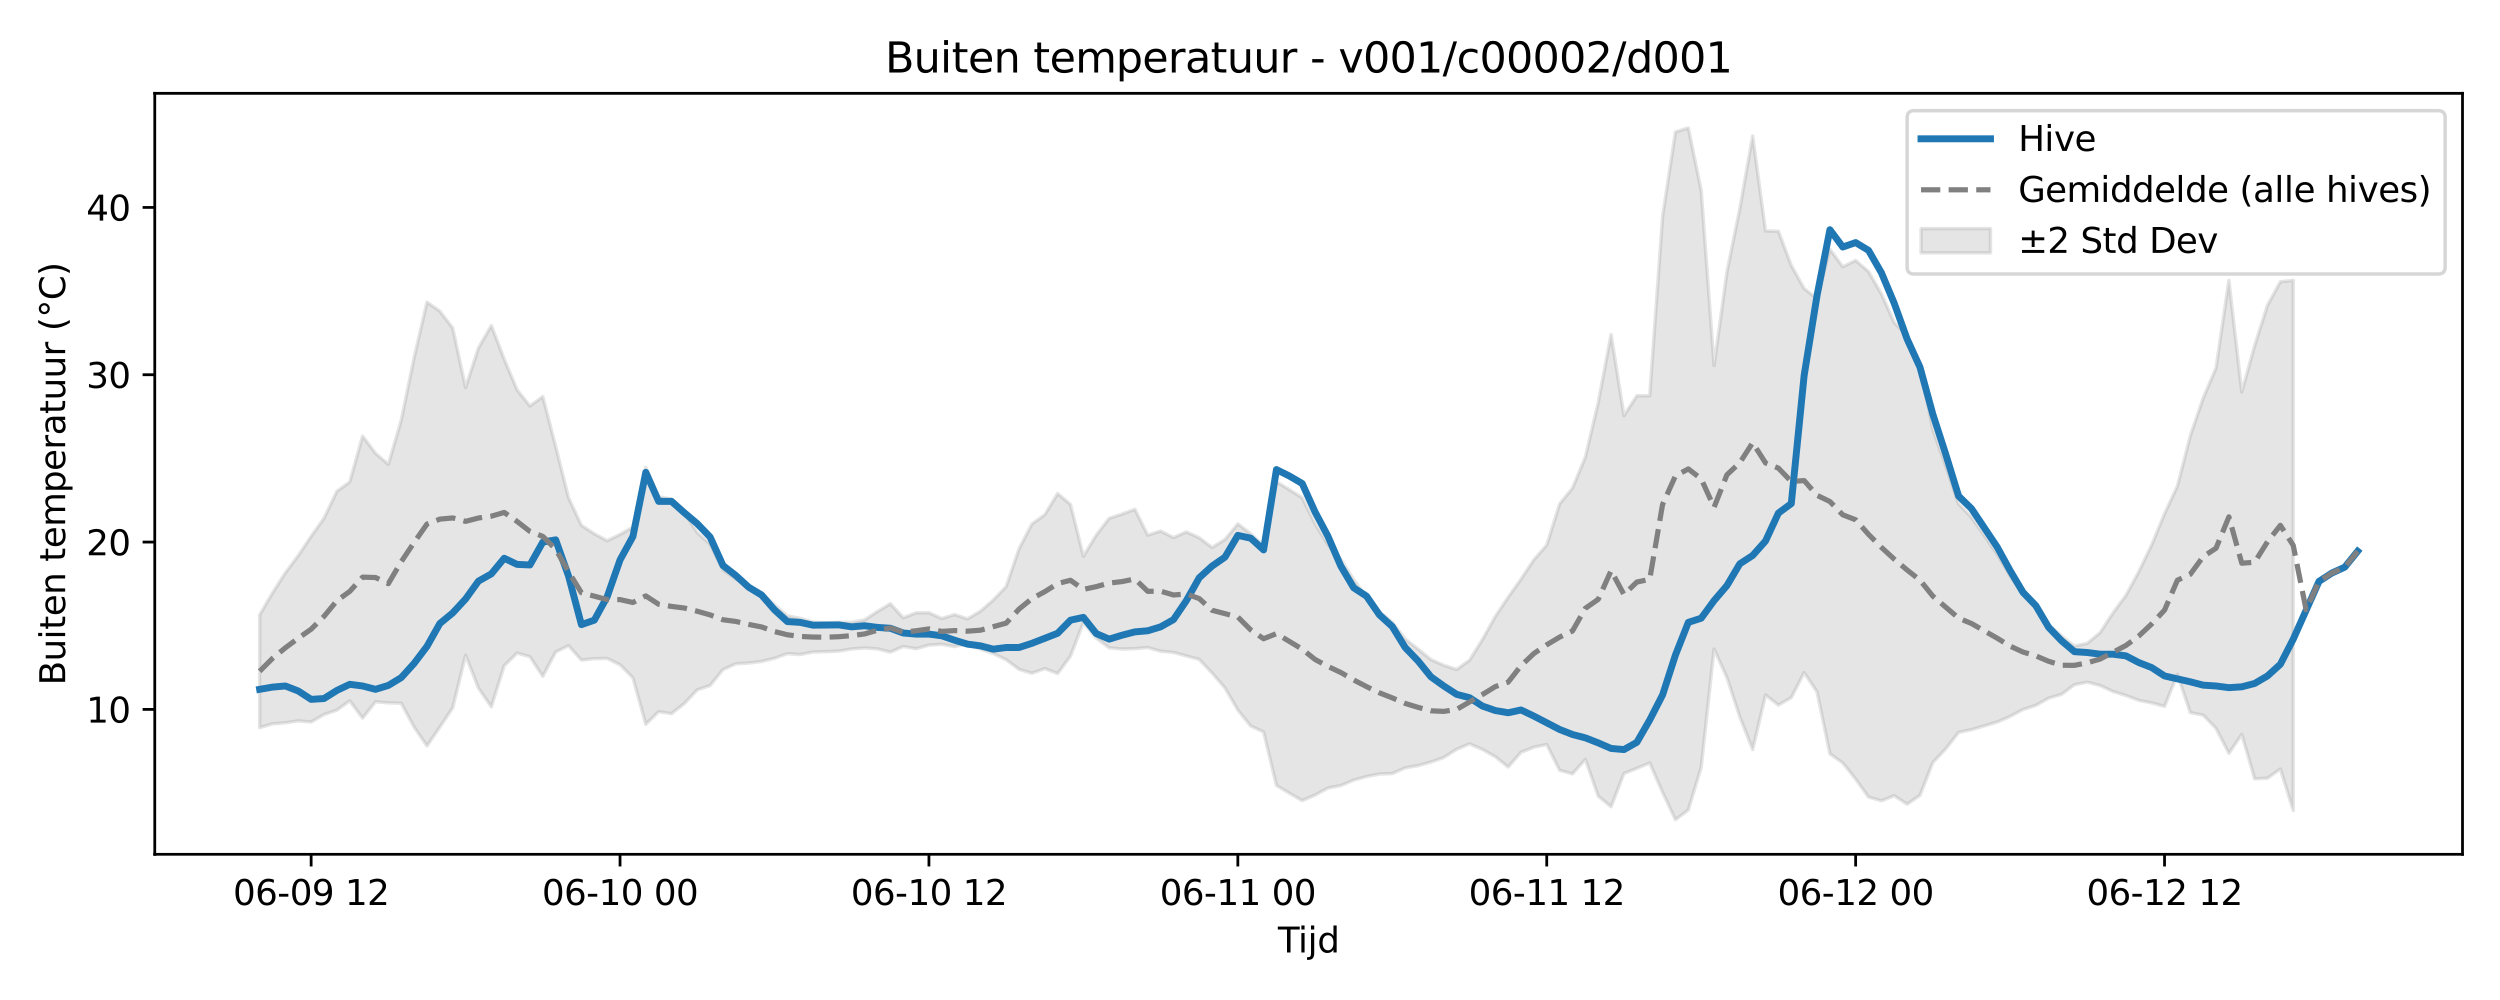 <?xml version="1.0" encoding="utf-8" standalone="no"?>
<!DOCTYPE svg PUBLIC "-//W3C//DTD SVG 1.1//EN"
  "http://www.w3.org/Graphics/SVG/1.1/DTD/svg11.dtd">
<svg xmlns:xlink="http://www.w3.org/1999/xlink" width="720pt" height="288pt" viewBox="0 0 720 288" xmlns="http://www.w3.org/2000/svg" version="1.1">
 <defs>
  <style type="text/css">*{stroke-linejoin: round; stroke-linecap: butt}</style>
 </defs>
 <g id="figure_1">
  <g id="patch_1">
   <path d="M 0 288 
L 720 288 
L 720 0 
L 0 0 
z
" style="fill: #ffffff"/>
  </g>
  <g id="axes_1">
   <g id="patch_2">
    <path d="M 44.57 246.04 
L 709.2 246.04 
L 709.2 26.88 
L 44.57 26.88 
z
" style="fill: #ffffff"/>
   </g>
   <g id="FillBetweenPolyCollection_1">
    <defs>
     <path id="mfd2afdf70f" d="M 74.78 -110.912 
L 74.78 -78.444 
L 78.487 -79.533 
L 82.194 -79.837 
L 85.901 -80.393 
L 89.608 -80.067 
L 93.314 -82.22 
L 97.021 -83.48 
L 100.728 -86.157 
L 104.435 -81.171 
L 108.142 -85.893 
L 111.848 -85.573 
L 115.555 -85.468 
L 119.262 -78.597 
L 122.969 -73.161 
L 126.676 -78.608 
L 130.383 -84.138 
L 134.089 -99.32 
L 137.796 -89.825 
L 141.503 -84.438 
L 145.21 -96.268 
L 148.917 -99.92 
L 152.623 -98.848 
L 156.33 -93.228 
L 160.037 -100.232 
L 163.744 -102.046 
L 167.451 -97.886 
L 171.157 -98.314 
L 174.864 -98.364 
L 178.571 -96.555 
L 182.278 -92.799 
L 185.985 -79.407 
L 189.691 -83.029 
L 193.398 -82.473 
L 197.105 -85.388 
L 200.812 -89.32 
L 204.519 -90.571 
L 208.225 -95.17 
L 211.932 -96.837 
L 215.639 -97.047 
L 219.346 -97.508 
L 223.053 -98.418 
L 226.759 -99.737 
L 230.466 -99.493 
L 234.173 -100.222 
L 237.88 -100.33 
L 241.587 -100.482 
L 245.293 -101.104 
L 249 -101.368 
L 252.707 -101.131 
L 256.414 -100.183 
L 260.121 -101.809 
L 263.827 -101.17 
L 267.534 -102.206 
L 271.241 -102.449 
L 274.948 -101.765 
L 278.655 -102.698 
L 282.361 -101.027 
L 286.068 -99.789 
L 289.775 -98.004 
L 293.482 -95.226 
L 297.189 -94.106 
L 300.896 -95.443 
L 304.602 -94.017 
L 308.309 -99.046 
L 312.016 -108.705 
L 315.723 -104.225 
L 319.43 -101.435 
L 323.136 -101.076 
L 326.843 -101.187 
L 330.55 -101.516 
L 334.257 -100.443 
L 337.964 -100.109 
L 341.67 -99.08 
L 345.377 -98.093 
L 349.084 -94.158 
L 352.791 -89.884 
L 356.498 -83.496 
L 360.204 -78.915 
L 363.911 -77.202 
L 367.618 -61.786 
L 371.325 -59.577 
L 375.032 -57.425 
L 378.738 -59.023 
L 382.445 -61.049 
L 386.152 -61.753 
L 389.859 -63.323 
L 393.566 -64.354 
L 397.272 -65.081 
L 400.979 -65.207 
L 404.686 -66.845 
L 408.393 -67.504 
L 412.1 -68.53 
L 415.806 -69.834 
L 419.513 -72.195 
L 423.22 -73.775 
L 426.927 -72.159 
L 430.634 -70.078 
L 434.34 -67.098 
L 438.047 -71.334 
L 441.754 -72.797 
L 445.461 -73.589 
L 449.168 -66.165 
L 452.874 -65.131 
L 456.581 -69.297 
L 460.288 -58.727 
L 463.995 -55.648 
L 467.702 -65.243 
L 471.409 -66.718 
L 475.115 -68.276 
L 478.822 -59.788 
L 482.529 -51.922 
L 486.236 -54.743 
L 489.943 -67.03 
L 493.649 -101.075 
L 497.356 -92.875 
L 501.063 -81.562 
L 504.77 -72.131 
L 508.477 -87.838 
L 512.183 -84.941 
L 515.89 -87.092 
L 519.597 -94.288 
L 523.304 -88.754 
L 527.011 -70.899 
L 530.717 -68.287 
L 534.424 -63.621 
L 538.131 -58.444 
L 541.838 -57.378 
L 545.545 -58.828 
L 549.251 -56.388 
L 552.958 -58.954 
L 556.665 -68.418 
L 560.372 -72.318 
L 564.079 -77.077 
L 567.785 -77.857 
L 571.492 -78.945 
L 575.199 -80.055 
L 578.906 -81.667 
L 582.613 -83.649 
L 586.319 -84.849 
L 590.026 -86.941 
L 593.733 -88.024 
L 597.44 -90.811 
L 601.147 -91.534 
L 604.853 -90.571 
L 608.56 -88.849 
L 612.267 -87.699 
L 615.974 -86.312 
L 619.681 -85.568 
L 623.387 -84.561 
L 627.094 -93.788 
L 630.801 -82.775 
L 634.508 -82.05 
L 638.215 -78.22 
L 641.922 -71.039 
L 645.628 -76.49 
L 649.335 -63.708 
L 653.042 -63.866 
L 656.749 -66.541 
L 660.456 -54.588 
L 660.456 -207.246 
L 660.456 -207.246 
L 656.749 -206.859 
L 653.042 -200.109 
L 649.335 -188.435 
L 645.628 -175.103 
L 641.922 -207.26 
L 638.215 -182.008 
L 634.508 -173.312 
L 630.801 -162.445 
L 627.094 -148.02 
L 623.387 -140.029 
L 619.681 -131.059 
L 615.974 -123.339 
L 612.267 -116.513 
L 608.56 -111.509 
L 604.853 -105.816 
L 601.147 -102.719 
L 597.44 -101.951 
L 593.733 -104.791 
L 590.026 -108.138 
L 586.319 -113.374 
L 582.613 -116.777 
L 578.906 -122.178 
L 575.199 -128.334 
L 571.492 -133.736 
L 567.785 -138.999 
L 564.079 -142.877 
L 560.372 -153.833 
L 556.665 -164.181 
L 552.958 -182.881 
L 549.251 -191.283 
L 545.545 -195.089 
L 541.838 -203.354 
L 538.131 -209.769 
L 534.424 -212.992 
L 530.717 -211.171 
L 527.011 -216.223 
L 523.304 -201.948 
L 519.597 -204.904 
L 515.89 -211.55 
L 512.183 -221.411 
L 508.477 -221.497 
L 504.77 -248.85 
L 501.063 -227.911 
L 497.356 -209.644 
L 493.649 -182.739 
L 489.943 -233.142 
L 486.236 -251.158 
L 482.529 -249.979 
L 478.822 -225.659 
L 475.115 -174.025 
L 471.409 -174.019 
L 467.702 -168.293 
L 463.995 -191.664 
L 460.288 -172.051 
L 456.581 -156.314 
L 452.874 -147.421 
L 449.168 -142.852 
L 445.461 -131.014 
L 441.754 -126.78 
L 438.047 -121.198 
L 434.34 -115.972 
L 430.634 -110.429 
L 426.927 -103.783 
L 423.22 -97.829 
L 419.513 -95.186 
L 415.806 -96.401 
L 412.1 -98.048 
L 408.393 -101.071 
L 404.686 -103.978 
L 400.979 -108.806 
L 397.272 -111.847 
L 393.566 -116.153 
L 389.859 -121.033 
L 386.152 -126.885 
L 382.445 -131.093 
L 378.738 -137.135 
L 375.032 -144.653 
L 371.325 -146.976 
L 367.618 -149.242 
L 363.911 -130.889 
L 360.204 -134.27 
L 356.498 -137.124 
L 352.791 -132.618 
L 349.084 -130.317 
L 345.377 -133.129 
L 341.67 -134.803 
L 337.964 -133.178 
L 334.257 -135.047 
L 330.55 -133.883 
L 326.843 -141.325 
L 323.136 -139.929 
L 319.43 -138.713 
L 315.723 -133.889 
L 312.016 -127.802 
L 308.309 -142.709 
L 304.602 -145.856 
L 300.896 -139.749 
L 297.189 -137.093 
L 293.482 -129.938 
L 289.775 -119.067 
L 286.068 -115.185 
L 282.361 -111.975 
L 278.655 -109.753 
L 274.948 -111.007 
L 271.241 -109.863 
L 267.534 -111.53 
L 263.827 -111.51 
L 260.121 -110.068 
L 256.414 -114.126 
L 252.707 -111.87 
L 249 -109.476 
L 245.293 -108.776 
L 241.587 -108.779 
L 237.88 -108.632 
L 234.173 -108.832 
L 230.466 -109.929 
L 226.759 -110.625 
L 223.053 -113.807 
L 219.346 -117.368 
L 215.639 -119.274 
L 211.932 -121.213 
L 208.225 -123.844 
L 204.519 -131.242 
L 200.812 -134.604 
L 197.105 -140.384 
L 193.398 -144.236 
L 189.691 -144.912 
L 185.985 -153.353 
L 182.278 -136.174 
L 178.571 -134.071 
L 174.864 -132.261 
L 171.157 -134.284 
L 167.451 -136.693 
L 163.744 -144.635 
L 160.037 -159.407 
L 156.33 -173.799 
L 152.623 -171.063 
L 148.917 -175.728 
L 145.21 -184.566 
L 141.503 -194.24 
L 137.796 -187.797 
L 134.089 -176.374 
L 130.383 -193.53 
L 126.676 -198.371 
L 122.969 -200.973 
L 119.262 -184.958 
L 115.555 -166.98 
L 111.848 -154.254 
L 108.142 -157.457 
L 104.435 -162.396 
L 100.728 -149.195 
L 97.021 -146.502 
L 93.314 -138.744 
L 89.608 -133.524 
L 85.901 -128.004 
L 82.194 -123.044 
L 78.487 -117.244 
L 74.78 -110.912 
z
" style="stroke: #808080; stroke-opacity: 0.2"/>
    </defs>
    <g clip-path="url(#p99e8d93747)">
     <use xlink:href="#mfd2afdf70f" x="0" y="288" style="fill: #808080; fill-opacity: 0.2; stroke: #808080; stroke-opacity: 0.2"/>
    </g>
   </g>
   <g id="matplotlib.axis_1">
    <g id="xtick_1">
     <g id="line2d_1">
      <defs>
       <path id="m84c8603ed8" d="M 0 0 
L 0 3.5 
" style="stroke: #000000; stroke-width: 0.8"/>
      </defs>
      <g>
       <use xlink:href="#m84c8603ed8" x="89.608" y="246.04" style="stroke: #000000; stroke-width: 0.8"/>
      </g>
     </g>
     <g id="text_1">
      <!-- 06-09 12 -->
      <g transform="translate(67.127 260.638) scale(0.1 -0.1)">
       <defs>
        <path id="DejaVuSans-30" d="M 2034 4250 
Q 1547 4250 1301 3770 
Q 1056 3291 1056 2328 
Q 1056 1369 1301 889 
Q 1547 409 2034 409 
Q 2525 409 2770 889 
Q 3016 1369 3016 2328 
Q 3016 3291 2770 3770 
Q 2525 4250 2034 4250 
z
M 2034 4750 
Q 2819 4750 3233 4129 
Q 3647 3509 3647 2328 
Q 3647 1150 3233 529 
Q 2819 -91 2034 -91 
Q 1250 -91 836 529 
Q 422 1150 422 2328 
Q 422 3509 836 4129 
Q 1250 4750 2034 4750 
z
" transform="scale(0.016)"/>
        <path id="DejaVuSans-36" d="M 2113 2584 
Q 1688 2584 1439 2293 
Q 1191 2003 1191 1497 
Q 1191 994 1439 701 
Q 1688 409 2113 409 
Q 2538 409 2786 701 
Q 3034 994 3034 1497 
Q 3034 2003 2786 2293 
Q 2538 2584 2113 2584 
z
M 3366 4563 
L 3366 3988 
Q 3128 4100 2886 4159 
Q 2644 4219 2406 4219 
Q 1781 4219 1451 3797 
Q 1122 3375 1075 2522 
Q 1259 2794 1537 2939 
Q 1816 3084 2150 3084 
Q 2853 3084 3261 2657 
Q 3669 2231 3669 1497 
Q 3669 778 3244 343 
Q 2819 -91 2113 -91 
Q 1303 -91 875 529 
Q 447 1150 447 2328 
Q 447 3434 972 4092 
Q 1497 4750 2381 4750 
Q 2619 4750 2861 4703 
Q 3103 4656 3366 4563 
z
" transform="scale(0.016)"/>
        <path id="DejaVuSans-2d" d="M 313 2009 
L 1997 2009 
L 1997 1497 
L 313 1497 
L 313 2009 
z
" transform="scale(0.016)"/>
        <path id="DejaVuSans-39" d="M 703 97 
L 703 672 
Q 941 559 1184 500 
Q 1428 441 1663 441 
Q 2288 441 2617 861 
Q 2947 1281 2994 2138 
Q 2813 1869 2534 1725 
Q 2256 1581 1919 1581 
Q 1219 1581 811 2004 
Q 403 2428 403 3163 
Q 403 3881 828 4315 
Q 1253 4750 1959 4750 
Q 2769 4750 3195 4129 
Q 3622 3509 3622 2328 
Q 3622 1225 3098 567 
Q 2575 -91 1691 -91 
Q 1453 -91 1209 -44 
Q 966 3 703 97 
z
M 1959 2075 
Q 2384 2075 2632 2365 
Q 2881 2656 2881 3163 
Q 2881 3666 2632 3958 
Q 2384 4250 1959 4250 
Q 1534 4250 1286 3958 
Q 1038 3666 1038 3163 
Q 1038 2656 1286 2365 
Q 1534 2075 1959 2075 
z
" transform="scale(0.016)"/>
        <path id="DejaVuSans-20" transform="scale(0.016)"/>
        <path id="DejaVuSans-31" d="M 794 531 
L 1825 531 
L 1825 4091 
L 703 3866 
L 703 4441 
L 1819 4666 
L 2450 4666 
L 2450 531 
L 3481 531 
L 3481 0 
L 794 0 
L 794 531 
z
" transform="scale(0.016)"/>
        <path id="DejaVuSans-32" d="M 1228 531 
L 3431 531 
L 3431 0 
L 469 0 
L 469 531 
Q 828 903 1448 1529 
Q 2069 2156 2228 2338 
Q 2531 2678 2651 2914 
Q 2772 3150 2772 3378 
Q 2772 3750 2511 3984 
Q 2250 4219 1831 4219 
Q 1534 4219 1204 4116 
Q 875 4013 500 3803 
L 500 4441 
Q 881 4594 1212 4672 
Q 1544 4750 1819 4750 
Q 2544 4750 2975 4387 
Q 3406 4025 3406 3419 
Q 3406 3131 3298 2873 
Q 3191 2616 2906 2266 
Q 2828 2175 2409 1742 
Q 1991 1309 1228 531 
z
" transform="scale(0.016)"/>
       </defs>
       <use xlink:href="#DejaVuSans-30"/>
       <use xlink:href="#DejaVuSans-36" transform="translate(63.623 0)"/>
       <use xlink:href="#DejaVuSans-2d" transform="translate(127.246 0)"/>
       <use xlink:href="#DejaVuSans-30" transform="translate(163.33 0)"/>
       <use xlink:href="#DejaVuSans-39" transform="translate(226.953 0)"/>
       <use xlink:href="#DejaVuSans-20" transform="translate(290.576 0)"/>
       <use xlink:href="#DejaVuSans-31" transform="translate(322.363 0)"/>
       <use xlink:href="#DejaVuSans-32" transform="translate(385.986 0)"/>
      </g>
     </g>
    </g>
    <g id="xtick_2">
     <g id="line2d_2">
      <g>
       <use xlink:href="#m84c8603ed8" x="178.571" y="246.04" style="stroke: #000000; stroke-width: 0.8"/>
      </g>
     </g>
     <g id="text_2">
      <!-- 06-10 00 -->
      <g transform="translate(156.091 260.638) scale(0.1 -0.1)">
       <use xlink:href="#DejaVuSans-30"/>
       <use xlink:href="#DejaVuSans-36" transform="translate(63.623 0)"/>
       <use xlink:href="#DejaVuSans-2d" transform="translate(127.246 0)"/>
       <use xlink:href="#DejaVuSans-31" transform="translate(163.33 0)"/>
       <use xlink:href="#DejaVuSans-30" transform="translate(226.953 0)"/>
       <use xlink:href="#DejaVuSans-20" transform="translate(290.576 0)"/>
       <use xlink:href="#DejaVuSans-30" transform="translate(322.363 0)"/>
       <use xlink:href="#DejaVuSans-30" transform="translate(385.986 0)"/>
      </g>
     </g>
    </g>
    <g id="xtick_3">
     <g id="line2d_3">
      <g>
       <use xlink:href="#m84c8603ed8" x="267.534" y="246.04" style="stroke: #000000; stroke-width: 0.8"/>
      </g>
     </g>
     <g id="text_3">
      <!-- 06-10 12 -->
      <g transform="translate(245.054 260.638) scale(0.1 -0.1)">
       <use xlink:href="#DejaVuSans-30"/>
       <use xlink:href="#DejaVuSans-36" transform="translate(63.623 0)"/>
       <use xlink:href="#DejaVuSans-2d" transform="translate(127.246 0)"/>
       <use xlink:href="#DejaVuSans-31" transform="translate(163.33 0)"/>
       <use xlink:href="#DejaVuSans-30" transform="translate(226.953 0)"/>
       <use xlink:href="#DejaVuSans-20" transform="translate(290.576 0)"/>
       <use xlink:href="#DejaVuSans-31" transform="translate(322.363 0)"/>
       <use xlink:href="#DejaVuSans-32" transform="translate(385.986 0)"/>
      </g>
     </g>
    </g>
    <g id="xtick_4">
     <g id="line2d_4">
      <g>
       <use xlink:href="#m84c8603ed8" x="356.498" y="246.04" style="stroke: #000000; stroke-width: 0.8"/>
      </g>
     </g>
     <g id="text_4">
      <!-- 06-11 00 -->
      <g transform="translate(334.017 260.638) scale(0.1 -0.1)">
       <use xlink:href="#DejaVuSans-30"/>
       <use xlink:href="#DejaVuSans-36" transform="translate(63.623 0)"/>
       <use xlink:href="#DejaVuSans-2d" transform="translate(127.246 0)"/>
       <use xlink:href="#DejaVuSans-31" transform="translate(163.33 0)"/>
       <use xlink:href="#DejaVuSans-31" transform="translate(226.953 0)"/>
       <use xlink:href="#DejaVuSans-20" transform="translate(290.576 0)"/>
       <use xlink:href="#DejaVuSans-30" transform="translate(322.363 0)"/>
       <use xlink:href="#DejaVuSans-30" transform="translate(385.986 0)"/>
      </g>
     </g>
    </g>
    <g id="xtick_5">
     <g id="line2d_5">
      <g>
       <use xlink:href="#m84c8603ed8" x="445.461" y="246.04" style="stroke: #000000; stroke-width: 0.8"/>
      </g>
     </g>
     <g id="text_5">
      <!-- 06-11 12 -->
      <g transform="translate(422.98 260.638) scale(0.1 -0.1)">
       <use xlink:href="#DejaVuSans-30"/>
       <use xlink:href="#DejaVuSans-36" transform="translate(63.623 0)"/>
       <use xlink:href="#DejaVuSans-2d" transform="translate(127.246 0)"/>
       <use xlink:href="#DejaVuSans-31" transform="translate(163.33 0)"/>
       <use xlink:href="#DejaVuSans-31" transform="translate(226.953 0)"/>
       <use xlink:href="#DejaVuSans-20" transform="translate(290.576 0)"/>
       <use xlink:href="#DejaVuSans-31" transform="translate(322.363 0)"/>
       <use xlink:href="#DejaVuSans-32" transform="translate(385.986 0)"/>
      </g>
     </g>
    </g>
    <g id="xtick_6">
     <g id="line2d_6">
      <g>
       <use xlink:href="#m84c8603ed8" x="534.424" y="246.04" style="stroke: #000000; stroke-width: 0.8"/>
      </g>
     </g>
     <g id="text_6">
      <!-- 06-12 00 -->
      <g transform="translate(511.944 260.638) scale(0.1 -0.1)">
       <use xlink:href="#DejaVuSans-30"/>
       <use xlink:href="#DejaVuSans-36" transform="translate(63.623 0)"/>
       <use xlink:href="#DejaVuSans-2d" transform="translate(127.246 0)"/>
       <use xlink:href="#DejaVuSans-31" transform="translate(163.33 0)"/>
       <use xlink:href="#DejaVuSans-32" transform="translate(226.953 0)"/>
       <use xlink:href="#DejaVuSans-20" transform="translate(290.576 0)"/>
       <use xlink:href="#DejaVuSans-30" transform="translate(322.363 0)"/>
       <use xlink:href="#DejaVuSans-30" transform="translate(385.986 0)"/>
      </g>
     </g>
    </g>
    <g id="xtick_7">
     <g id="line2d_7">
      <g>
       <use xlink:href="#m84c8603ed8" x="623.387" y="246.04" style="stroke: #000000; stroke-width: 0.8"/>
      </g>
     </g>
     <g id="text_7">
      <!-- 06-12 12 -->
      <g transform="translate(600.907 260.638) scale(0.1 -0.1)">
       <use xlink:href="#DejaVuSans-30"/>
       <use xlink:href="#DejaVuSans-36" transform="translate(63.623 0)"/>
       <use xlink:href="#DejaVuSans-2d" transform="translate(127.246 0)"/>
       <use xlink:href="#DejaVuSans-31" transform="translate(163.33 0)"/>
       <use xlink:href="#DejaVuSans-32" transform="translate(226.953 0)"/>
       <use xlink:href="#DejaVuSans-20" transform="translate(290.576 0)"/>
       <use xlink:href="#DejaVuSans-31" transform="translate(322.363 0)"/>
       <use xlink:href="#DejaVuSans-32" transform="translate(385.986 0)"/>
      </g>
     </g>
    </g>
    <g id="text_8">
     <!-- Tijd -->
     <g transform="translate(368.035 274.317) scale(0.1 -0.1)">
      <defs>
       <path id="DejaVuSans-54" d="M -19 4666 
L 3928 4666 
L 3928 4134 
L 2272 4134 
L 2272 0 
L 1638 0 
L 1638 4134 
L -19 4134 
L -19 4666 
z
" transform="scale(0.016)"/>
       <path id="DejaVuSans-69" d="M 603 3500 
L 1178 3500 
L 1178 0 
L 603 0 
L 603 3500 
z
M 603 4863 
L 1178 4863 
L 1178 4134 
L 603 4134 
L 603 4863 
z
" transform="scale(0.016)"/>
       <path id="DejaVuSans-6a" d="M 603 3500 
L 1178 3500 
L 1178 -63 
Q 1178 -731 923 -1031 
Q 669 -1331 103 -1331 
L -116 -1331 
L -116 -844 
L 38 -844 
Q 366 -844 484 -692 
Q 603 -541 603 -63 
L 603 3500 
z
M 603 4863 
L 1178 4863 
L 1178 4134 
L 603 4134 
L 603 4863 
z
" transform="scale(0.016)"/>
       <path id="DejaVuSans-64" d="M 2906 2969 
L 2906 4863 
L 3481 4863 
L 3481 0 
L 2906 0 
L 2906 525 
Q 2725 213 2448 61 
Q 2172 -91 1784 -91 
Q 1150 -91 751 415 
Q 353 922 353 1747 
Q 353 2572 751 3078 
Q 1150 3584 1784 3584 
Q 2172 3584 2448 3432 
Q 2725 3281 2906 2969 
z
M 947 1747 
Q 947 1113 1208 752 
Q 1469 391 1925 391 
Q 2381 391 2643 752 
Q 2906 1113 2906 1747 
Q 2906 2381 2643 2742 
Q 2381 3103 1925 3103 
Q 1469 3103 1208 2742 
Q 947 2381 947 1747 
z
" transform="scale(0.016)"/>
      </defs>
      <use xlink:href="#DejaVuSans-54"/>
      <use xlink:href="#DejaVuSans-69" transform="translate(57.959 0)"/>
      <use xlink:href="#DejaVuSans-6a" transform="translate(85.742 0)"/>
      <use xlink:href="#DejaVuSans-64" transform="translate(113.525 0)"/>
     </g>
    </g>
   </g>
   <g id="matplotlib.axis_2">
    <g id="ytick_1">
     <g id="line2d_8">
      <defs>
       <path id="m1b77e2b5d3" d="M 0 0 
L -3.5 0 
" style="stroke: #000000; stroke-width: 0.8"/>
      </defs>
      <g>
       <use xlink:href="#m1b77e2b5d3" x="44.57" y="204.309" style="stroke: #000000; stroke-width: 0.8"/>
      </g>
     </g>
     <g id="text_9">
      <!-- 10 -->
      <g transform="translate(24.845 208.108) scale(0.1 -0.1)">
       <use xlink:href="#DejaVuSans-31"/>
       <use xlink:href="#DejaVuSans-30" transform="translate(63.623 0)"/>
      </g>
     </g>
    </g>
    <g id="ytick_2">
     <g id="line2d_9">
      <g>
       <use xlink:href="#m1b77e2b5d3" x="44.57" y="156.119" style="stroke: #000000; stroke-width: 0.8"/>
      </g>
     </g>
     <g id="text_10">
      <!-- 20 -->
      <g transform="translate(24.845 159.918) scale(0.1 -0.1)">
       <use xlink:href="#DejaVuSans-32"/>
       <use xlink:href="#DejaVuSans-30" transform="translate(63.623 0)"/>
      </g>
     </g>
    </g>
    <g id="ytick_3">
     <g id="line2d_10">
      <g>
       <use xlink:href="#m1b77e2b5d3" x="44.57" y="107.929" style="stroke: #000000; stroke-width: 0.8"/>
      </g>
     </g>
     <g id="text_11">
      <!-- 30 -->
      <g transform="translate(24.845 111.729) scale(0.1 -0.1)">
       <defs>
        <path id="DejaVuSans-33" d="M 2597 2516 
Q 3050 2419 3304 2112 
Q 3559 1806 3559 1356 
Q 3559 666 3084 287 
Q 2609 -91 1734 -91 
Q 1441 -91 1130 -33 
Q 819 25 488 141 
L 488 750 
Q 750 597 1062 519 
Q 1375 441 1716 441 
Q 2309 441 2620 675 
Q 2931 909 2931 1356 
Q 2931 1769 2642 2001 
Q 2353 2234 1838 2234 
L 1294 2234 
L 1294 2753 
L 1863 2753 
Q 2328 2753 2575 2939 
Q 2822 3125 2822 3475 
Q 2822 3834 2567 4026 
Q 2313 4219 1838 4219 
Q 1578 4219 1281 4162 
Q 984 4106 628 3988 
L 628 4550 
Q 988 4650 1302 4700 
Q 1616 4750 1894 4750 
Q 2613 4750 3031 4423 
Q 3450 4097 3450 3541 
Q 3450 3153 3228 2886 
Q 3006 2619 2597 2516 
z
" transform="scale(0.016)"/>
       </defs>
       <use xlink:href="#DejaVuSans-33"/>
       <use xlink:href="#DejaVuSans-30" transform="translate(63.623 0)"/>
      </g>
     </g>
    </g>
    <g id="ytick_4">
     <g id="line2d_11">
      <g>
       <use xlink:href="#m1b77e2b5d3" x="44.57" y="59.739" style="stroke: #000000; stroke-width: 0.8"/>
      </g>
     </g>
     <g id="text_12">
      <!-- 40 -->
      <g transform="translate(24.845 63.539) scale(0.1 -0.1)">
       <defs>
        <path id="DejaVuSans-34" d="M 2419 4116 
L 825 1625 
L 2419 1625 
L 2419 4116 
z
M 2253 4666 
L 3047 4666 
L 3047 1625 
L 3713 1625 
L 3713 1100 
L 3047 1100 
L 3047 0 
L 2419 0 
L 2419 1100 
L 313 1100 
L 313 1709 
L 2253 4666 
z
" transform="scale(0.016)"/>
       </defs>
       <use xlink:href="#DejaVuSans-34"/>
       <use xlink:href="#DejaVuSans-30" transform="translate(63.623 0)"/>
      </g>
     </g>
    </g>
    <g id="text_13">
     <!-- Buiten temperatuur (°C) -->
     <g transform="translate(18.765 197.355) rotate(-90) scale(0.1 -0.1)">
      <defs>
       <path id="DejaVuSans-42" d="M 1259 2228 
L 1259 519 
L 2272 519 
Q 2781 519 3026 730 
Q 3272 941 3272 1375 
Q 3272 1813 3026 2020 
Q 2781 2228 2272 2228 
L 1259 2228 
z
M 1259 4147 
L 1259 2741 
L 2194 2741 
Q 2656 2741 2882 2914 
Q 3109 3088 3109 3444 
Q 3109 3797 2882 3972 
Q 2656 4147 2194 4147 
L 1259 4147 
z
M 628 4666 
L 2241 4666 
Q 2963 4666 3353 4366 
Q 3744 4066 3744 3513 
Q 3744 3084 3544 2831 
Q 3344 2578 2956 2516 
Q 3422 2416 3680 2098 
Q 3938 1781 3938 1306 
Q 3938 681 3513 340 
Q 3088 0 2303 0 
L 628 0 
L 628 4666 
z
" transform="scale(0.016)"/>
       <path id="DejaVuSans-75" d="M 544 1381 
L 544 3500 
L 1119 3500 
L 1119 1403 
Q 1119 906 1312 657 
Q 1506 409 1894 409 
Q 2359 409 2629 706 
Q 2900 1003 2900 1516 
L 2900 3500 
L 3475 3500 
L 3475 0 
L 2900 0 
L 2900 538 
Q 2691 219 2414 64 
Q 2138 -91 1772 -91 
Q 1169 -91 856 284 
Q 544 659 544 1381 
z
M 1991 3584 
L 1991 3584 
z
" transform="scale(0.016)"/>
       <path id="DejaVuSans-74" d="M 1172 4494 
L 1172 3500 
L 2356 3500 
L 2356 3053 
L 1172 3053 
L 1172 1153 
Q 1172 725 1289 603 
Q 1406 481 1766 481 
L 2356 481 
L 2356 0 
L 1766 0 
Q 1100 0 847 248 
Q 594 497 594 1153 
L 594 3053 
L 172 3053 
L 172 3500 
L 594 3500 
L 594 4494 
L 1172 4494 
z
" transform="scale(0.016)"/>
       <path id="DejaVuSans-65" d="M 3597 1894 
L 3597 1613 
L 953 1613 
Q 991 1019 1311 708 
Q 1631 397 2203 397 
Q 2534 397 2845 478 
Q 3156 559 3463 722 
L 3463 178 
Q 3153 47 2828 -22 
Q 2503 -91 2169 -91 
Q 1331 -91 842 396 
Q 353 884 353 1716 
Q 353 2575 817 3079 
Q 1281 3584 2069 3584 
Q 2775 3584 3186 3129 
Q 3597 2675 3597 1894 
z
M 3022 2063 
Q 3016 2534 2758 2815 
Q 2500 3097 2075 3097 
Q 1594 3097 1305 2825 
Q 1016 2553 972 2059 
L 3022 2063 
z
" transform="scale(0.016)"/>
       <path id="DejaVuSans-6e" d="M 3513 2113 
L 3513 0 
L 2938 0 
L 2938 2094 
Q 2938 2591 2744 2837 
Q 2550 3084 2163 3084 
Q 1697 3084 1428 2787 
Q 1159 2491 1159 1978 
L 1159 0 
L 581 0 
L 581 3500 
L 1159 3500 
L 1159 2956 
Q 1366 3272 1645 3428 
Q 1925 3584 2291 3584 
Q 2894 3584 3203 3211 
Q 3513 2838 3513 2113 
z
" transform="scale(0.016)"/>
       <path id="DejaVuSans-6d" d="M 3328 2828 
Q 3544 3216 3844 3400 
Q 4144 3584 4550 3584 
Q 5097 3584 5394 3201 
Q 5691 2819 5691 2113 
L 5691 0 
L 5113 0 
L 5113 2094 
Q 5113 2597 4934 2840 
Q 4756 3084 4391 3084 
Q 3944 3084 3684 2787 
Q 3425 2491 3425 1978 
L 3425 0 
L 2847 0 
L 2847 2094 
Q 2847 2600 2669 2842 
Q 2491 3084 2119 3084 
Q 1678 3084 1418 2786 
Q 1159 2488 1159 1978 
L 1159 0 
L 581 0 
L 581 3500 
L 1159 3500 
L 1159 2956 
Q 1356 3278 1631 3431 
Q 1906 3584 2284 3584 
Q 2666 3584 2933 3390 
Q 3200 3197 3328 2828 
z
" transform="scale(0.016)"/>
       <path id="DejaVuSans-70" d="M 1159 525 
L 1159 -1331 
L 581 -1331 
L 581 3500 
L 1159 3500 
L 1159 2969 
Q 1341 3281 1617 3432 
Q 1894 3584 2278 3584 
Q 2916 3584 3314 3078 
Q 3713 2572 3713 1747 
Q 3713 922 3314 415 
Q 2916 -91 2278 -91 
Q 1894 -91 1617 61 
Q 1341 213 1159 525 
z
M 3116 1747 
Q 3116 2381 2855 2742 
Q 2594 3103 2138 3103 
Q 1681 3103 1420 2742 
Q 1159 2381 1159 1747 
Q 1159 1113 1420 752 
Q 1681 391 2138 391 
Q 2594 391 2855 752 
Q 3116 1113 3116 1747 
z
" transform="scale(0.016)"/>
       <path id="DejaVuSans-72" d="M 2631 2963 
Q 2534 3019 2420 3045 
Q 2306 3072 2169 3072 
Q 1681 3072 1420 2755 
Q 1159 2438 1159 1844 
L 1159 0 
L 581 0 
L 581 3500 
L 1159 3500 
L 1159 2956 
Q 1341 3275 1631 3429 
Q 1922 3584 2338 3584 
Q 2397 3584 2469 3576 
Q 2541 3569 2628 3553 
L 2631 2963 
z
" transform="scale(0.016)"/>
       <path id="DejaVuSans-61" d="M 2194 1759 
Q 1497 1759 1228 1600 
Q 959 1441 959 1056 
Q 959 750 1161 570 
Q 1363 391 1709 391 
Q 2188 391 2477 730 
Q 2766 1069 2766 1631 
L 2766 1759 
L 2194 1759 
z
M 3341 1997 
L 3341 0 
L 2766 0 
L 2766 531 
Q 2569 213 2275 61 
Q 1981 -91 1556 -91 
Q 1019 -91 701 211 
Q 384 513 384 1019 
Q 384 1609 779 1909 
Q 1175 2209 1959 2209 
L 2766 2209 
L 2766 2266 
Q 2766 2663 2505 2880 
Q 2244 3097 1772 3097 
Q 1472 3097 1187 3025 
Q 903 2953 641 2809 
L 641 3341 
Q 956 3463 1253 3523 
Q 1550 3584 1831 3584 
Q 2591 3584 2966 3190 
Q 3341 2797 3341 1997 
z
" transform="scale(0.016)"/>
       <path id="DejaVuSans-28" d="M 1984 4856 
Q 1566 4138 1362 3434 
Q 1159 2731 1159 2009 
Q 1159 1288 1364 580 
Q 1569 -128 1984 -844 
L 1484 -844 
Q 1016 -109 783 600 
Q 550 1309 550 2009 
Q 550 2706 781 3412 
Q 1013 4119 1484 4856 
L 1984 4856 
z
" transform="scale(0.016)"/>
       <path id="DejaVuSans-b0" d="M 1600 4347 
Q 1350 4347 1178 4173 
Q 1006 4000 1006 3750 
Q 1006 3503 1178 3333 
Q 1350 3163 1600 3163 
Q 1850 3163 2022 3333 
Q 2194 3503 2194 3750 
Q 2194 3997 2020 4172 
Q 1847 4347 1600 4347 
z
M 1600 4750 
Q 1800 4750 1984 4673 
Q 2169 4597 2303 4453 
Q 2447 4313 2519 4134 
Q 2591 3956 2591 3750 
Q 2591 3338 2302 3052 
Q 2013 2766 1594 2766 
Q 1172 2766 890 3047 
Q 609 3328 609 3750 
Q 609 4169 896 4459 
Q 1184 4750 1600 4750 
z
" transform="scale(0.016)"/>
       <path id="DejaVuSans-43" d="M 4122 4306 
L 4122 3641 
Q 3803 3938 3442 4084 
Q 3081 4231 2675 4231 
Q 1875 4231 1450 3742 
Q 1025 3253 1025 2328 
Q 1025 1406 1450 917 
Q 1875 428 2675 428 
Q 3081 428 3442 575 
Q 3803 722 4122 1019 
L 4122 359 
Q 3791 134 3420 21 
Q 3050 -91 2638 -91 
Q 1578 -91 968 557 
Q 359 1206 359 2328 
Q 359 3453 968 4101 
Q 1578 4750 2638 4750 
Q 3056 4750 3426 4639 
Q 3797 4528 4122 4306 
z
" transform="scale(0.016)"/>
       <path id="DejaVuSans-29" d="M 513 4856 
L 1013 4856 
Q 1481 4119 1714 3412 
Q 1947 2706 1947 2009 
Q 1947 1309 1714 600 
Q 1481 -109 1013 -844 
L 513 -844 
Q 928 -128 1133 580 
Q 1338 1288 1338 2009 
Q 1338 2731 1133 3434 
Q 928 4138 513 4856 
z
" transform="scale(0.016)"/>
      </defs>
      <use xlink:href="#DejaVuSans-42"/>
      <use xlink:href="#DejaVuSans-75" transform="translate(68.604 0)"/>
      <use xlink:href="#DejaVuSans-69" transform="translate(131.982 0)"/>
      <use xlink:href="#DejaVuSans-74" transform="translate(159.766 0)"/>
      <use xlink:href="#DejaVuSans-65" transform="translate(198.975 0)"/>
      <use xlink:href="#DejaVuSans-6e" transform="translate(260.498 0)"/>
      <use xlink:href="#DejaVuSans-20" transform="translate(323.877 0)"/>
      <use xlink:href="#DejaVuSans-74" transform="translate(355.664 0)"/>
      <use xlink:href="#DejaVuSans-65" transform="translate(394.873 0)"/>
      <use xlink:href="#DejaVuSans-6d" transform="translate(456.396 0)"/>
      <use xlink:href="#DejaVuSans-70" transform="translate(553.809 0)"/>
      <use xlink:href="#DejaVuSans-65" transform="translate(617.285 0)"/>
      <use xlink:href="#DejaVuSans-72" transform="translate(678.809 0)"/>
      <use xlink:href="#DejaVuSans-61" transform="translate(719.922 0)"/>
      <use xlink:href="#DejaVuSans-74" transform="translate(781.201 0)"/>
      <use xlink:href="#DejaVuSans-75" transform="translate(820.41 0)"/>
      <use xlink:href="#DejaVuSans-75" transform="translate(883.789 0)"/>
      <use xlink:href="#DejaVuSans-72" transform="translate(947.168 0)"/>
      <use xlink:href="#DejaVuSans-20" transform="translate(988.281 0)"/>
      <use xlink:href="#DejaVuSans-28" transform="translate(1020.068 0)"/>
      <use xlink:href="#DejaVuSans-b0" transform="translate(1059.082 0)"/>
      <use xlink:href="#DejaVuSans-43" transform="translate(1109.082 0)"/>
      <use xlink:href="#DejaVuSans-29" transform="translate(1178.906 0)"/>
     </g>
    </g>
   </g>
   <g id="line2d_12">
    <path d="M 74.78 198.526 
L 78.487 197.884 
L 82.194 197.563 
L 85.901 199.008 
L 89.608 201.418 
L 93.314 201.177 
L 97.021 198.848 
L 100.728 197.081 
L 104.435 197.563 
L 108.142 198.526 
L 111.848 197.402 
L 115.555 195.153 
L 119.262 191.057 
L 122.969 186.158 
L 126.676 179.572 
L 130.383 176.52 
L 134.089 172.504 
L 137.796 167.364 
L 141.503 165.275 
L 145.21 160.778 
L 148.917 162.545 
L 152.623 162.705 
L 156.33 156.119 
L 160.037 155.477 
L 163.744 165.918 
L 167.451 179.893 
L 171.157 178.608 
L 174.864 171.861 
L 178.571 161.26 
L 182.278 154.513 
L 185.985 136.04 
L 189.691 144.393 
L 193.398 144.393 
L 197.105 147.686 
L 200.812 150.818 
L 204.519 154.674 
L 208.225 162.866 
L 211.932 165.757 
L 215.639 169.131 
L 219.346 171.379 
L 223.053 175.636 
L 226.759 179.009 
L 230.466 179.25 
L 234.173 180.054 
L 241.587 179.973 
L 245.293 180.536 
L 249 180.214 
L 252.707 180.696 
L 256.414 180.937 
L 260.121 182.302 
L 263.827 182.624 
L 267.534 182.624 
L 271.241 183.106 
L 274.948 184.391 
L 278.655 185.515 
L 282.361 185.997 
L 286.068 186.961 
L 289.775 186.479 
L 293.482 186.479 
L 297.189 185.274 
L 304.602 182.383 
L 308.309 178.608 
L 312.016 177.805 
L 315.723 182.463 
L 319.43 184.069 
L 323.136 182.945 
L 326.843 181.981 
L 330.55 181.66 
L 334.257 180.536 
L 337.964 178.447 
L 341.67 172.986 
L 345.377 166.4 
L 349.084 163.026 
L 352.791 160.456 
L 356.498 154.192 
L 360.204 154.995 
L 363.911 158.368 
L 367.618 135.237 
L 371.325 137.084 
L 375.032 139.253 
L 378.738 147.445 
L 382.445 154.433 
L 386.152 163.026 
L 389.859 169.291 
L 393.566 171.701 
L 397.272 177.082 
L 400.979 180.455 
L 404.686 186.479 
L 408.393 190.334 
L 412.1 194.912 
L 415.806 197.563 
L 419.513 199.972 
L 423.22 200.936 
L 426.927 203.345 
L 430.634 204.63 
L 434.34 205.273 
L 438.047 204.47 
L 441.754 206.237 
L 449.168 210.092 
L 452.874 211.538 
L 456.581 212.501 
L 460.288 213.947 
L 463.995 215.554 
L 467.702 215.875 
L 471.409 213.787 
L 475.115 207.361 
L 478.822 200.133 
L 482.529 188.647 
L 486.236 179.25 
L 489.943 178.046 
L 493.649 172.986 
L 497.356 168.649 
L 501.063 162.384 
L 504.77 159.974 
L 508.477 155.798 
L 512.183 147.766 
L 515.89 145.036 
L 519.597 108.09 
L 523.304 85.119 
L 527.011 66.165 
L 530.717 71.144 
L 534.424 69.859 
L 538.131 72.108 
L 541.838 78.533 
L 545.545 87.368 
L 549.251 97.649 
L 552.958 105.761 
L 556.665 119.334 
L 560.372 130.82 
L 564.079 142.867 
L 567.785 146.481 
L 575.199 157.565 
L 578.906 164.312 
L 582.613 170.576 
L 586.319 174.431 
L 590.026 180.696 
L 593.733 184.551 
L 597.44 187.684 
L 601.147 187.925 
L 604.853 188.407 
L 608.56 188.407 
L 612.267 188.888 
L 615.974 190.816 
L 619.681 192.262 
L 623.387 194.671 
L 630.801 196.358 
L 634.508 197.322 
L 638.215 197.563 
L 641.922 198.045 
L 645.628 197.804 
L 649.335 196.84 
L 653.042 194.671 
L 656.749 191.298 
L 660.456 184.069 
L 667.869 167.444 
L 671.576 165.034 
L 675.283 163.348 
L 678.99 158.77 
L 678.99 158.77 
" clip-path="url(#p99e8d93747)" style="fill: none; stroke: #1f77b4; stroke-width: 2; stroke-linecap: square"/>
   </g>
   <g id="line2d_13">
    <path d="M 74.78 193.322 
L 78.487 189.611 
L 82.194 186.559 
L 85.901 183.802 
L 89.608 181.205 
L 93.314 177.518 
L 97.021 173.009 
L 100.728 170.324 
L 104.435 166.216 
L 108.142 166.325 
L 111.848 168.086 
L 115.555 161.776 
L 119.262 156.223 
L 122.969 150.933 
L 126.676 149.51 
L 130.383 149.166 
L 134.089 150.153 
L 137.796 149.189 
L 141.503 148.661 
L 145.21 147.583 
L 148.917 150.176 
L 152.623 153.044 
L 156.33 154.486 
L 160.037 158.181 
L 163.744 164.66 
L 167.451 170.71 
L 174.864 172.687 
L 178.571 172.687 
L 182.278 173.514 
L 185.985 171.62 
L 189.691 174.03 
L 193.398 174.646 
L 197.105 175.114 
L 200.812 176.038 
L 204.519 177.093 
L 208.225 178.493 
L 211.932 178.975 
L 215.639 179.839 
L 219.346 180.562 
L 223.053 181.887 
L 226.759 182.819 
L 230.466 183.289 
L 234.173 183.473 
L 237.88 183.519 
L 241.587 183.37 
L 245.293 183.06 
L 249 182.578 
L 252.707 181.499 
L 256.414 180.845 
L 260.121 182.062 
L 263.827 181.66 
L 267.534 181.132 
L 271.241 181.844 
L 274.948 181.614 
L 278.655 181.775 
L 282.361 181.499 
L 289.775 179.465 
L 293.482 175.418 
L 297.189 172.401 
L 300.896 170.404 
L 304.602 168.063 
L 308.309 167.123 
L 312.016 169.746 
L 315.723 168.943 
L 319.43 167.926 
L 323.136 167.497 
L 326.843 166.744 
L 330.55 170.301 
L 334.257 170.255 
L 337.964 171.356 
L 341.67 171.058 
L 345.377 172.389 
L 349.084 175.762 
L 356.498 177.69 
L 360.204 181.408 
L 363.911 183.955 
L 367.618 182.486 
L 375.032 186.961 
L 378.738 189.921 
L 382.445 191.929 
L 386.152 193.681 
L 389.859 195.822 
L 393.566 197.746 
L 397.272 199.536 
L 400.979 200.993 
L 404.686 202.588 
L 408.393 203.713 
L 412.1 204.711 
L 415.806 204.883 
L 419.513 204.309 
L 426.927 200.029 
L 430.634 197.746 
L 434.34 196.465 
L 438.047 191.734 
L 441.754 188.211 
L 445.461 185.699 
L 449.168 183.491 
L 452.874 181.724 
L 456.581 175.194 
L 460.288 172.611 
L 463.995 164.344 
L 467.702 171.232 
L 471.409 167.631 
L 475.115 166.85 
L 478.822 145.277 
L 482.529 137.05 
L 486.236 135.05 
L 489.943 137.914 
L 493.649 146.093 
L 497.356 136.74 
L 501.063 133.263 
L 504.77 127.509 
L 508.477 133.332 
L 512.183 134.824 
L 515.89 138.679 
L 519.597 138.404 
L 523.304 142.649 
L 527.011 144.439 
L 530.717 148.271 
L 534.424 149.694 
L 538.131 153.893 
L 541.838 157.634 
L 545.545 161.042 
L 549.251 164.164 
L 552.958 167.082 
L 556.665 171.701 
L 564.079 178.023 
L 567.785 179.572 
L 575.199 183.806 
L 578.906 186.077 
L 582.613 187.787 
L 586.319 188.888 
L 590.026 190.46 
L 593.733 191.592 
L 597.44 191.619 
L 601.147 190.873 
L 604.853 189.806 
L 612.267 185.894 
L 615.974 183.174 
L 619.681 179.686 
L 623.387 175.705 
L 627.094 167.096 
L 630.801 165.39 
L 634.508 160.319 
L 638.215 157.886 
L 641.922 148.851 
L 645.628 162.203 
L 649.335 161.929 
L 653.042 156.012 
L 656.749 151.3 
L 660.456 157.083 
L 664.162 175.636 
L 667.869 167.444 
L 671.576 165.034 
L 675.283 163.348 
L 678.99 158.77 
L 678.99 158.77 
" clip-path="url(#p99e8d93747)" style="fill: none; stroke-dasharray: 5.55,2.4; stroke-dashoffset: 0; stroke: #808080; stroke-width: 1.5"/>
   </g>
   <g id="patch_3">
    <path d="M 44.57 246.04 
L 44.57 26.88 
" style="fill: none; stroke: #000000; stroke-width: 0.8; stroke-linejoin: miter; stroke-linecap: square"/>
   </g>
   <g id="patch_4">
    <path d="M 709.2 246.04 
L 709.2 26.88 
" style="fill: none; stroke: #000000; stroke-width: 0.8; stroke-linejoin: miter; stroke-linecap: square"/>
   </g>
   <g id="patch_5">
    <path d="M 44.57 246.04 
L 709.2 246.04 
" style="fill: none; stroke: #000000; stroke-width: 0.8; stroke-linejoin: miter; stroke-linecap: square"/>
   </g>
   <g id="patch_6">
    <path d="M 44.57 26.88 
L 709.2 26.88 
" style="fill: none; stroke: #000000; stroke-width: 0.8; stroke-linejoin: miter; stroke-linecap: square"/>
   </g>
   <g id="text_14">
    <!-- Buiten temperatuur - v001/c00002/d001 -->
    <g transform="translate(254.916 20.88) scale(0.12 -0.12)">
     <defs>
      <path id="DejaVuSans-76" d="M 191 3500 
L 800 3500 
L 1894 563 
L 2988 3500 
L 3597 3500 
L 2284 0 
L 1503 0 
L 191 3500 
z
" transform="scale(0.016)"/>
      <path id="DejaVuSans-2f" d="M 1625 4666 
L 2156 4666 
L 531 -594 
L 0 -594 
L 1625 4666 
z
" transform="scale(0.016)"/>
      <path id="DejaVuSans-63" d="M 3122 3366 
L 3122 2828 
Q 2878 2963 2633 3030 
Q 2388 3097 2138 3097 
Q 1578 3097 1268 2742 
Q 959 2388 959 1747 
Q 959 1106 1268 751 
Q 1578 397 2138 397 
Q 2388 397 2633 464 
Q 2878 531 3122 666 
L 3122 134 
Q 2881 22 2623 -34 
Q 2366 -91 2075 -91 
Q 1284 -91 818 406 
Q 353 903 353 1747 
Q 353 2603 823 3093 
Q 1294 3584 2113 3584 
Q 2378 3584 2631 3529 
Q 2884 3475 3122 3366 
z
" transform="scale(0.016)"/>
     </defs>
     <use xlink:href="#DejaVuSans-42"/>
     <use xlink:href="#DejaVuSans-75" transform="translate(68.604 0)"/>
     <use xlink:href="#DejaVuSans-69" transform="translate(131.982 0)"/>
     <use xlink:href="#DejaVuSans-74" transform="translate(159.766 0)"/>
     <use xlink:href="#DejaVuSans-65" transform="translate(198.975 0)"/>
     <use xlink:href="#DejaVuSans-6e" transform="translate(260.498 0)"/>
     <use xlink:href="#DejaVuSans-20" transform="translate(323.877 0)"/>
     <use xlink:href="#DejaVuSans-74" transform="translate(355.664 0)"/>
     <use xlink:href="#DejaVuSans-65" transform="translate(394.873 0)"/>
     <use xlink:href="#DejaVuSans-6d" transform="translate(456.396 0)"/>
     <use xlink:href="#DejaVuSans-70" transform="translate(553.809 0)"/>
     <use xlink:href="#DejaVuSans-65" transform="translate(617.285 0)"/>
     <use xlink:href="#DejaVuSans-72" transform="translate(678.809 0)"/>
     <use xlink:href="#DejaVuSans-61" transform="translate(719.922 0)"/>
     <use xlink:href="#DejaVuSans-74" transform="translate(781.201 0)"/>
     <use xlink:href="#DejaVuSans-75" transform="translate(820.41 0)"/>
     <use xlink:href="#DejaVuSans-75" transform="translate(883.789 0)"/>
     <use xlink:href="#DejaVuSans-72" transform="translate(947.168 0)"/>
     <use xlink:href="#DejaVuSans-20" transform="translate(988.281 0)"/>
     <use xlink:href="#DejaVuSans-2d" transform="translate(1020.068 0)"/>
     <use xlink:href="#DejaVuSans-20" transform="translate(1056.152 0)"/>
     <use xlink:href="#DejaVuSans-76" transform="translate(1087.939 0)"/>
     <use xlink:href="#DejaVuSans-30" transform="translate(1147.119 0)"/>
     <use xlink:href="#DejaVuSans-30" transform="translate(1210.742 0)"/>
     <use xlink:href="#DejaVuSans-31" transform="translate(1274.365 0)"/>
     <use xlink:href="#DejaVuSans-2f" transform="translate(1337.988 0)"/>
     <use xlink:href="#DejaVuSans-63" transform="translate(1371.68 0)"/>
     <use xlink:href="#DejaVuSans-30" transform="translate(1426.66 0)"/>
     <use xlink:href="#DejaVuSans-30" transform="translate(1490.283 0)"/>
     <use xlink:href="#DejaVuSans-30" transform="translate(1553.906 0)"/>
     <use xlink:href="#DejaVuSans-30" transform="translate(1617.529 0)"/>
     <use xlink:href="#DejaVuSans-32" transform="translate(1681.152 0)"/>
     <use xlink:href="#DejaVuSans-2f" transform="translate(1744.775 0)"/>
     <use xlink:href="#DejaVuSans-64" transform="translate(1778.467 0)"/>
     <use xlink:href="#DejaVuSans-30" transform="translate(1841.943 0)"/>
     <use xlink:href="#DejaVuSans-30" transform="translate(1905.566 0)"/>
     <use xlink:href="#DejaVuSans-31" transform="translate(1969.189 0)"/>
    </g>
   </g>
   <g id="legend_1">
    <g id="patch_7">
     <path d="M 551.256 78.914 
L 702.2 78.914 
Q 704.2 78.914 704.2 76.914 
L 704.2 33.88 
Q 704.2 31.88 702.2 31.88 
L 551.256 31.88 
Q 549.256 31.88 549.256 33.88 
L 549.256 76.914 
Q 549.256 78.914 551.256 78.914 
z
" style="fill: #ffffff; opacity: 0.8; stroke: #cccccc; stroke-linejoin: miter"/>
    </g>
    <g id="line2d_14">
     <path d="M 553.256 39.978 
L 563.256 39.978 
L 573.256 39.978 
" style="fill: none; stroke: #1f77b4; stroke-width: 2; stroke-linecap: square"/>
    </g>
    <g id="text_15">
     <!-- Hive -->
     <g transform="translate(581.256 43.478) scale(0.1 -0.1)">
      <defs>
       <path id="DejaVuSans-48" d="M 628 4666 
L 1259 4666 
L 1259 2753 
L 3553 2753 
L 3553 4666 
L 4184 4666 
L 4184 0 
L 3553 0 
L 3553 2222 
L 1259 2222 
L 1259 0 
L 628 0 
L 628 4666 
z
" transform="scale(0.016)"/>
      </defs>
      <use xlink:href="#DejaVuSans-48"/>
      <use xlink:href="#DejaVuSans-69" transform="translate(75.195 0)"/>
      <use xlink:href="#DejaVuSans-76" transform="translate(102.979 0)"/>
      <use xlink:href="#DejaVuSans-65" transform="translate(162.158 0)"/>
     </g>
    </g>
    <g id="line2d_15">
     <path d="M 553.256 54.657 
L 563.256 54.657 
L 573.256 54.657 
" style="fill: none; stroke-dasharray: 5.55,2.4; stroke-dashoffset: 0; stroke: #808080; stroke-width: 1.5"/>
    </g>
    <g id="text_16">
     <!-- Gemiddelde (alle hives) -->
     <g transform="translate(581.256 58.157) scale(0.1 -0.1)">
      <defs>
       <path id="DejaVuSans-47" d="M 3809 666 
L 3809 1919 
L 2778 1919 
L 2778 2438 
L 4434 2438 
L 4434 434 
Q 4069 175 3628 42 
Q 3188 -91 2688 -91 
Q 1594 -91 976 548 
Q 359 1188 359 2328 
Q 359 3472 976 4111 
Q 1594 4750 2688 4750 
Q 3144 4750 3555 4637 
Q 3966 4525 4313 4306 
L 4313 3634 
Q 3963 3931 3569 4081 
Q 3175 4231 2741 4231 
Q 1884 4231 1454 3753 
Q 1025 3275 1025 2328 
Q 1025 1384 1454 906 
Q 1884 428 2741 428 
Q 3075 428 3337 486 
Q 3600 544 3809 666 
z
" transform="scale(0.016)"/>
       <path id="DejaVuSans-6c" d="M 603 4863 
L 1178 4863 
L 1178 0 
L 603 0 
L 603 4863 
z
" transform="scale(0.016)"/>
       <path id="DejaVuSans-68" d="M 3513 2113 
L 3513 0 
L 2938 0 
L 2938 2094 
Q 2938 2591 2744 2837 
Q 2550 3084 2163 3084 
Q 1697 3084 1428 2787 
Q 1159 2491 1159 1978 
L 1159 0 
L 581 0 
L 581 4863 
L 1159 4863 
L 1159 2956 
Q 1366 3272 1645 3428 
Q 1925 3584 2291 3584 
Q 2894 3584 3203 3211 
Q 3513 2838 3513 2113 
z
" transform="scale(0.016)"/>
       <path id="DejaVuSans-73" d="M 2834 3397 
L 2834 2853 
Q 2591 2978 2328 3040 
Q 2066 3103 1784 3103 
Q 1356 3103 1142 2972 
Q 928 2841 928 2578 
Q 928 2378 1081 2264 
Q 1234 2150 1697 2047 
L 1894 2003 
Q 2506 1872 2764 1633 
Q 3022 1394 3022 966 
Q 3022 478 2636 193 
Q 2250 -91 1575 -91 
Q 1294 -91 989 -36 
Q 684 19 347 128 
L 347 722 
Q 666 556 975 473 
Q 1284 391 1588 391 
Q 1994 391 2212 530 
Q 2431 669 2431 922 
Q 2431 1156 2273 1281 
Q 2116 1406 1581 1522 
L 1381 1569 
Q 847 1681 609 1914 
Q 372 2147 372 2553 
Q 372 3047 722 3315 
Q 1072 3584 1716 3584 
Q 2034 3584 2315 3537 
Q 2597 3491 2834 3397 
z
" transform="scale(0.016)"/>
      </defs>
      <use xlink:href="#DejaVuSans-47"/>
      <use xlink:href="#DejaVuSans-65" transform="translate(77.49 0)"/>
      <use xlink:href="#DejaVuSans-6d" transform="translate(139.014 0)"/>
      <use xlink:href="#DejaVuSans-69" transform="translate(236.426 0)"/>
      <use xlink:href="#DejaVuSans-64" transform="translate(264.209 0)"/>
      <use xlink:href="#DejaVuSans-64" transform="translate(327.686 0)"/>
      <use xlink:href="#DejaVuSans-65" transform="translate(391.162 0)"/>
      <use xlink:href="#DejaVuSans-6c" transform="translate(452.686 0)"/>
      <use xlink:href="#DejaVuSans-64" transform="translate(480.469 0)"/>
      <use xlink:href="#DejaVuSans-65" transform="translate(543.945 0)"/>
      <use xlink:href="#DejaVuSans-20" transform="translate(605.469 0)"/>
      <use xlink:href="#DejaVuSans-28" transform="translate(637.256 0)"/>
      <use xlink:href="#DejaVuSans-61" transform="translate(676.27 0)"/>
      <use xlink:href="#DejaVuSans-6c" transform="translate(737.549 0)"/>
      <use xlink:href="#DejaVuSans-6c" transform="translate(765.332 0)"/>
      <use xlink:href="#DejaVuSans-65" transform="translate(793.115 0)"/>
      <use xlink:href="#DejaVuSans-20" transform="translate(854.639 0)"/>
      <use xlink:href="#DejaVuSans-68" transform="translate(886.426 0)"/>
      <use xlink:href="#DejaVuSans-69" transform="translate(949.805 0)"/>
      <use xlink:href="#DejaVuSans-76" transform="translate(977.588 0)"/>
      <use xlink:href="#DejaVuSans-65" transform="translate(1036.768 0)"/>
      <use xlink:href="#DejaVuSans-73" transform="translate(1098.291 0)"/>
      <use xlink:href="#DejaVuSans-29" transform="translate(1150.391 0)"/>
     </g>
    </g>
    <g id="patch_8">
     <path d="M 553.256 72.835 
L 573.256 72.835 
L 573.256 65.835 
L 553.256 65.835 
z
" style="fill: #808080; fill-opacity: 0.2; stroke: #808080; stroke-opacity: 0.2; stroke-linejoin: miter"/>
    </g>
    <g id="text_17">
     <!-- ±2 Std Dev -->
     <g transform="translate(581.256 72.835) scale(0.1 -0.1)">
      <defs>
       <path id="DejaVuSans-b1" d="M 2944 4013 
L 2944 2803 
L 4684 2803 
L 4684 2272 
L 2944 2272 
L 2944 1063 
L 2419 1063 
L 2419 2272 
L 678 2272 
L 678 2803 
L 2419 2803 
L 2419 4013 
L 2944 4013 
z
M 678 531 
L 4684 531 
L 4684 0 
L 678 0 
L 678 531 
z
" transform="scale(0.016)"/>
       <path id="DejaVuSans-53" d="M 3425 4513 
L 3425 3897 
Q 3066 4069 2747 4153 
Q 2428 4238 2131 4238 
Q 1616 4238 1336 4038 
Q 1056 3838 1056 3469 
Q 1056 3159 1242 3001 
Q 1428 2844 1947 2747 
L 2328 2669 
Q 3034 2534 3370 2195 
Q 3706 1856 3706 1288 
Q 3706 609 3251 259 
Q 2797 -91 1919 -91 
Q 1588 -91 1214 -16 
Q 841 59 441 206 
L 441 856 
Q 825 641 1194 531 
Q 1563 422 1919 422 
Q 2459 422 2753 634 
Q 3047 847 3047 1241 
Q 3047 1584 2836 1778 
Q 2625 1972 2144 2069 
L 1759 2144 
Q 1053 2284 737 2584 
Q 422 2884 422 3419 
Q 422 4038 858 4394 
Q 1294 4750 2059 4750 
Q 2388 4750 2728 4690 
Q 3069 4631 3425 4513 
z
" transform="scale(0.016)"/>
       <path id="DejaVuSans-44" d="M 1259 4147 
L 1259 519 
L 2022 519 
Q 2988 519 3436 956 
Q 3884 1394 3884 2338 
Q 3884 3275 3436 3711 
Q 2988 4147 2022 4147 
L 1259 4147 
z
M 628 4666 
L 1925 4666 
Q 3281 4666 3915 4102 
Q 4550 3538 4550 2338 
Q 4550 1131 3912 565 
Q 3275 0 1925 0 
L 628 0 
L 628 4666 
z
" transform="scale(0.016)"/>
      </defs>
      <use xlink:href="#DejaVuSans-b1"/>
      <use xlink:href="#DejaVuSans-32" transform="translate(83.789 0)"/>
      <use xlink:href="#DejaVuSans-20" transform="translate(147.412 0)"/>
      <use xlink:href="#DejaVuSans-53" transform="translate(179.199 0)"/>
      <use xlink:href="#DejaVuSans-74" transform="translate(242.676 0)"/>
      <use xlink:href="#DejaVuSans-64" transform="translate(281.885 0)"/>
      <use xlink:href="#DejaVuSans-20" transform="translate(345.361 0)"/>
      <use xlink:href="#DejaVuSans-44" transform="translate(377.148 0)"/>
      <use xlink:href="#DejaVuSans-65" transform="translate(454.15 0)"/>
      <use xlink:href="#DejaVuSans-76" transform="translate(515.674 0)"/>
     </g>
    </g>
   </g>
  </g>
 </g>
 <defs>
  <clipPath id="p99e8d93747">
   <rect x="44.57" y="26.88" width="664.63" height="219.16"/>
  </clipPath>
 </defs>
</svg>
